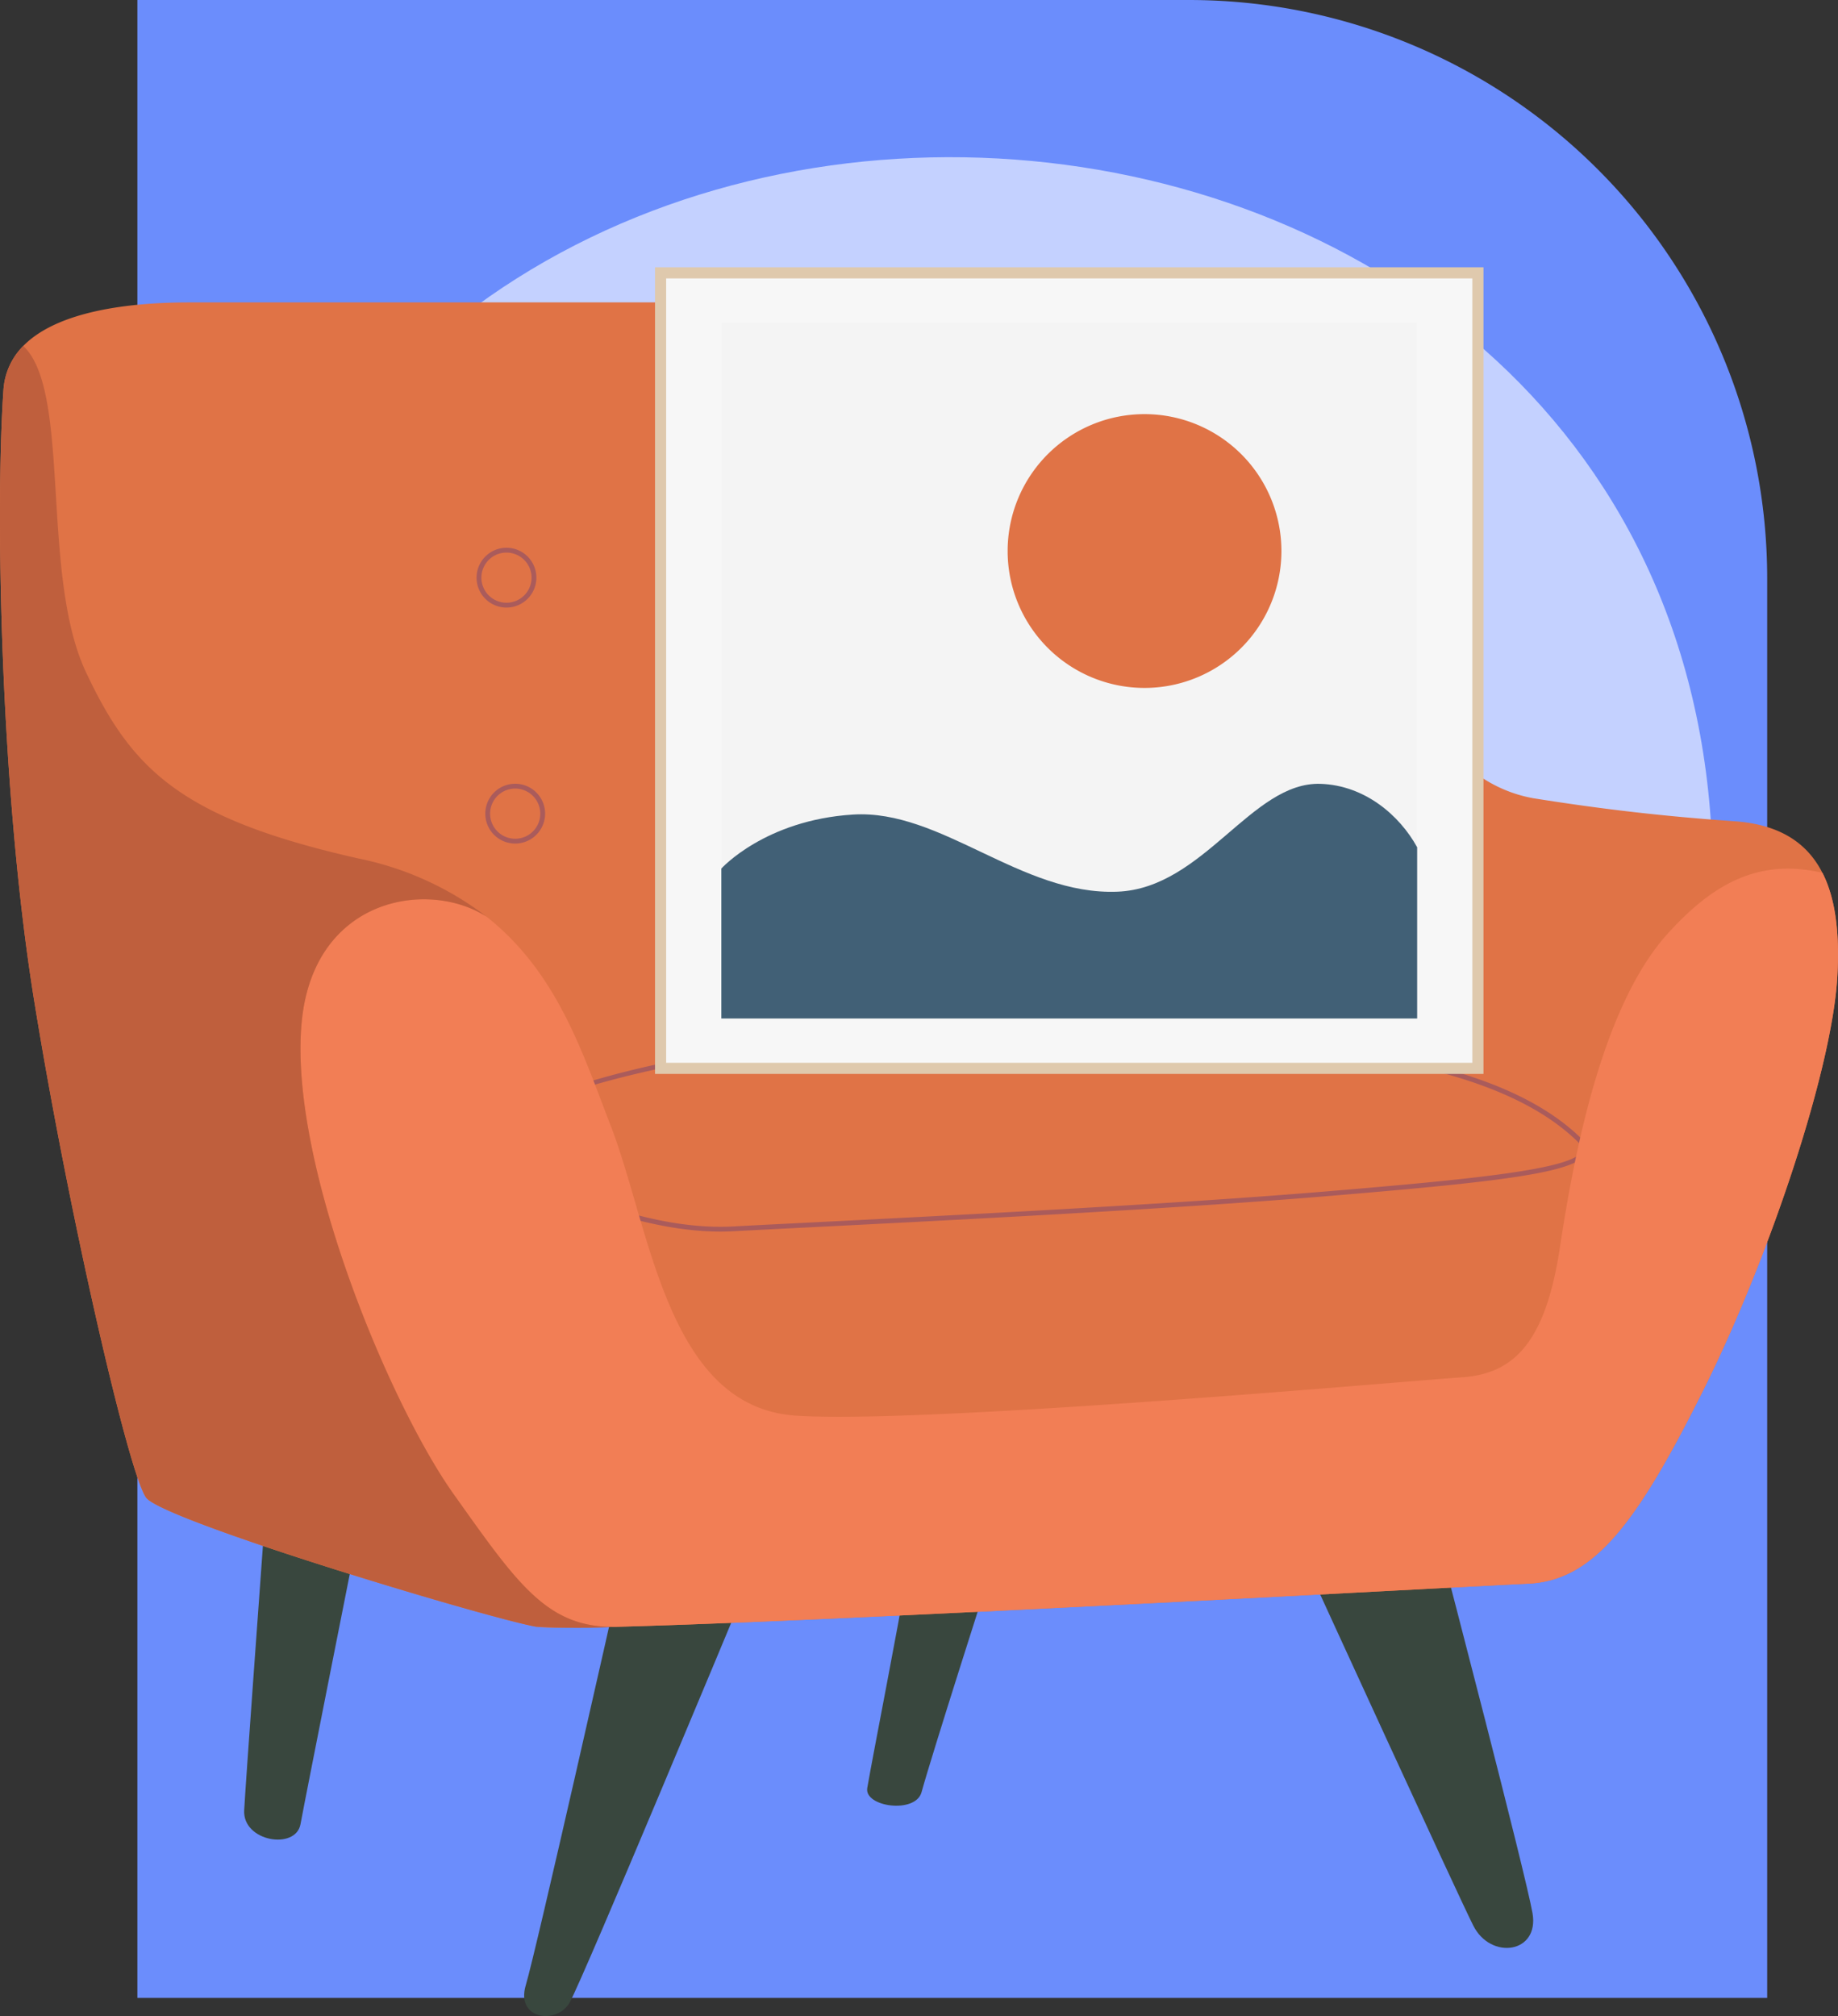 <svg xmlns="http://www.w3.org/2000/svg" xmlns:xlink="http://www.w3.org/1999/xlink" width="244.721" height="268.417" viewBox="0 0 244.721 268.417">
  <rect x="0" y="0" width="244.721" height="268.417" fill="#333333" stroke="none"/>
  <defs>
    <clipPath id="clip-path">
      <rect id="Rectángulo_35965" data-name="Rectángulo 35965" width="244.721" height="232.834" fill="none"/>
    </clipPath>
  </defs>
  <g id="Grupo_88069" data-name="Grupo 88069" transform="translate(5983.292 9869)">
    <g id="Grupo_88066" data-name="Grupo 88066">
      <path id="Rectángulo_34017" data-name="Rectángulo 34017" d="M0,0H140a77,77,0,0,1,77,77V266a0,0,0,0,1,0,0H0a0,0,0,0,1,0,0V0A0,0,0,0,1,0,0Z" transform="translate(-5965 -9869)" fill="#6b8dfc"/>
      <g id="Grupo_80932" data-name="Grupo 80932" transform="translate(-6114.563 -9902.907)">
        <path id="Trazado_114646" data-name="Trazado 114646" d="M274.765,153.931c-1.55,23.991-19.953,46.9-44.875,48.318-28.625,2.193-54.9-13.505-83.415-13.671-14.54-1.247-28.176,4.321-42.345,6.118-32,1.175-36.879-36.434-30.911-60.675C98.39,19.738,276.507,35.287,274.765,153.931Z" transform="translate(84.545 -1.289)" fill="#c4d1ff"/>
      </g>
    </g>
    <g id="Grupo_88068" data-name="Grupo 88068" transform="translate(-5983.292 -9833.417)">
      <g id="Grupo_88067" data-name="Grupo 88067" clip-path="url(#clip-path)">
        <path id="Trazado_124851" data-name="Trazado 124851" d="M173.855,144.024c-.7,9.763-2.556,35.1-2.789,39.282s6.863,5.346,7.5,1.858,7.376-37.421,7.376-37.421Z" transform="translate(-138.554 22.121)" fill="#39473e"/>
        <path id="Trazado_124852" data-name="Trazado 124852" d="M139.178,153.293s-10.629,47.225-12.024,51.872,4.207,5.3,5.859,2.285c1.977-3.619,22.424-52.763,22.424-52.763Z" transform="translate(-57.145 23.545)" fill="#39473e"/>
        <path id="Trazado_124853" data-name="Trazado 124853" d="M103.274,151.479c-.724,4.754-4.311,22.951-5.133,27.719-.437,2.53,6.419,3.483,7.223.574,1.448-5.245,8.835-28.293,8.835-28.293Z" transform="translate(17.332 23.266)" fill="#39473e"/>
        <path id="Trazado_124854" data-name="Trazado 124854" d="M35.178,151.85s18.943,41.374,21.268,46.023,8.833,3.719,7.9-1.628-11.854-47.184-11.854-47.184Z" transform="translate(139.701 22.895)" fill="#39473e"/>
        <path id="Trazado_124855" data-name="Trazado 124855" d="M244.62,94c-.763,12.467-9.158,37.522-17.936,55.076s-14.5,25.189-23.276,25.571-125.562,6.865-132.046,5.722S21.747,166.25,19.461,163.2,9.154,125.413,4.575,97.176-.621,31.29.459,15.736A9.1,9.1,0,0,1,3.095,9.855c4.611-4.712,14.328-5.8,22.089-5.8h135.1c20.221,0,23.658.382,25.182,9.158s2.674,32.823,3.817,41.219a18.246,18.246,0,0,0,14.887,15.643c7.246,1.149,15.642,2.292,26.713,3.055,5.95.406,9.7,2.8,11.762,6.872h.006c1.779,3.5,2.319,8.231,1.969,14" transform="translate(0 0.623)" fill="#e07346"/>
        <path id="Trazado_124856" data-name="Trazado 124856" d="M158.193,36.355a3.982,3.982,0,1,0-3.982,3.982,3.986,3.986,0,0,0,3.982-3.982m-.643,0a3.339,3.339,0,1,1-3.34-3.34,3.343,3.343,0,0,1,3.34,3.34" transform="translate(-86.776 4.972)" fill="#aa5b5b"/>
        <path id="Trazado_124857" data-name="Trazado 124857" d="M128.472,36.355a3.982,3.982,0,1,0-3.982,3.982,3.986,3.986,0,0,0,3.982-3.982m-.643,0a3.34,3.34,0,1,1-3.34-3.34,3.344,3.344,0,0,1,3.34,3.34" transform="translate(-22.769 4.972)" fill="#aa5b5b"/>
        <path id="Trazado_124858" data-name="Trazado 124858" d="M98.751,36.355a3.982,3.982,0,1,0-3.982,3.982,3.986,3.986,0,0,0,3.982-3.982m-.643,0a3.34,3.34,0,1,1-3.34-3.34,3.344,3.344,0,0,1,3.34,3.34" transform="translate(41.238 4.972)" fill="#aa5b5b"/>
        <path id="Trazado_124859" data-name="Trazado 124859" d="M157.187,63.592a3.982,3.982,0,1,0-3.982,3.982,3.987,3.987,0,0,0,3.982-3.982m-.643,0a3.34,3.34,0,1,1-3.34-3.34,3.344,3.344,0,0,1,3.34,3.34" transform="translate(-84.609 9.156)" fill="#aa5b5b"/>
        <path id="Trazado_124860" data-name="Trazado 124860" d="M127.466,63.592a3.982,3.982,0,1,0-3.982,3.982,3.987,3.987,0,0,0,3.982-3.982m-.643,0a3.34,3.34,0,1,1-3.34-3.34,3.343,3.343,0,0,1,3.34,3.34" transform="translate(-20.602 9.156)" fill="#aa5b5b"/>
        <path id="Trazado_124861" data-name="Trazado 124861" d="M97.745,63.592a3.982,3.982,0,1,0-3.982,3.982,3.987,3.987,0,0,0,3.982-3.982m-.643,0a3.339,3.339,0,1,1-3.34-3.34,3.343,3.343,0,0,1,3.34,3.34" transform="translate(43.405 9.156)" fill="#aa5b5b"/>
        <path id="Trazado_124862" data-name="Trazado 124862" d="M60.955,114.755c2.4-.128,5.736-.3,9.741-.5,18.17-.915,48.582-2.444,69.066-4.152,22.906-1.909,33.806-3.108,34.795-5.845a1.744,1.744,0,0,0-.663-1.848C159.3,88.069,122.6,88.322,90.223,88.546c-36.265.25-56.315,8.345-60.981,11.442l-.262.174,4.769,7.541.072.04c.135.074,12.981,7.057,25.439,7.057.566,0,1.133-.014,1.7-.045m-31.094-14.4c6.971-4.433,28.487-10.944,60.366-11.164,32.252-.223,68.808-.474,83.216,13.684.688.676.554,1.049.509,1.171-.888,2.458-14.753,3.8-34.244,5.423-20.473,1.706-50.877,3.236-69.044,4.149-4.006.2-7.344.369-9.742.5-12.3.658-25.62-6.308-26.719-6.9Z" transform="translate(36.656 13.591)" fill="#aa5b5b"/>
        <path id="Trazado_124863" data-name="Trazado 124863" d="M204.609,83.963c-.763,12.467-9.158,37.522-17.936,55.076s-14.5,25.189-23.276,25.571c-7.354.317-90.592,4.928-121.154,5.734-.076,0-.145.007-.221.007-9.153.2-13.1-5.665-21.626-17.657C11.79,140.607-1.687,108.3.174,89.7,1.819,73.235,16.978,70.809,24.765,75.8a33.573,33.573,0,0,1,2.6,2.274l.006.006c7.539,7.31,10.575,16.907,13.9,25.475,5.341,13.737,7.5,37.529,24.674,38.678s81.014-4.586,88.673-5.1c6.955-.463,11.153-4.662,13.059-17.255S173.324,87.633,182.089,78c6.236-6.865,12.308-9.939,20.545-8.034h.006c1.779,3.5,2.319,8.231,1.969,14" transform="translate(40.011 10.661)" fill="#f27e55"/>
        <path id="Trazado_124864" data-name="Trazado 124864" d="M223.059,179.615a97.976,97.976,0,0,1-10.67-.017c-6.491-1.144-49.615-14.119-51.9-17.175S150.18,124.641,145.6,96.4s-5.195-65.885-4.116-81.439a9.113,9.113,0,0,1,2.636-5.881c6.441,6.033,2.243,30.461,8.352,43.434s12.594,19.461,36.252,24.8A41.655,41.655,0,0,1,205.8,85.06c-7.787-4.984-22.947-2.558-24.592,13.91-1.861,18.595,11.617,50.9,20.222,62.99,8.53,11.992,12.474,17.854,21.625,17.656" transform="translate(-141.026 1.395)" fill="#bf5f3d"/>
        <path id="Trazado_124865" data-name="Trazado 124865" d="M46.144,94.152l-.618-.178A65.491,65.491,0,0,1,60.742,67.266C67.284,60.414,74.336,56.417,80.09,56.3l.013.643c-5.585.114-12.471,4.04-18.9,10.769A64.827,64.827,0,0,0,46.144,94.152" transform="translate(112.1 8.647)" fill="#aa5b5b"/>
        <rect id="Rectángulo_35963" data-name="Rectángulo 35963" width="108.822" height="105.915" transform="translate(87.956 0.742)" fill="#f7f7f7"/>
        <path id="Trazado_124866" data-name="Trazado 124866" d="M40.918,107.4H151.223V0H40.918Zm108.822-1.485H42.4V1.484H149.74Z" transform="translate(46.295)" fill="#dfc9ad"/>
        <rect id="Rectángulo_35964" data-name="Rectángulo 35964" width="92.644" height="92.644" transform="translate(96.043 7.377)" fill="#f4f4f4"/>
        <path id="Trazado_124867" data-name="Trazado 124867" d="M64.241,35.177A18.226,18.226,0,1,0,82.467,16.951,18.226,18.226,0,0,0,64.241,35.177" transform="translate(69.921 2.604)" fill="#e07346"/>
        <path id="Trazado_124868" data-name="Trazado 124868" d="M48.573,70.9s5.8-6.456,17.532-7.189,22.38,10.781,35.211,10.27c11.493-.459,17.841-14.667,27.036-14.36,5.867.195,10.518,4.164,12.865,8.448V90.864H48.573Z" transform="translate(47.47 9.157)" fill="#416076"/>
      </g>
    </g>
  </g>
</svg>

